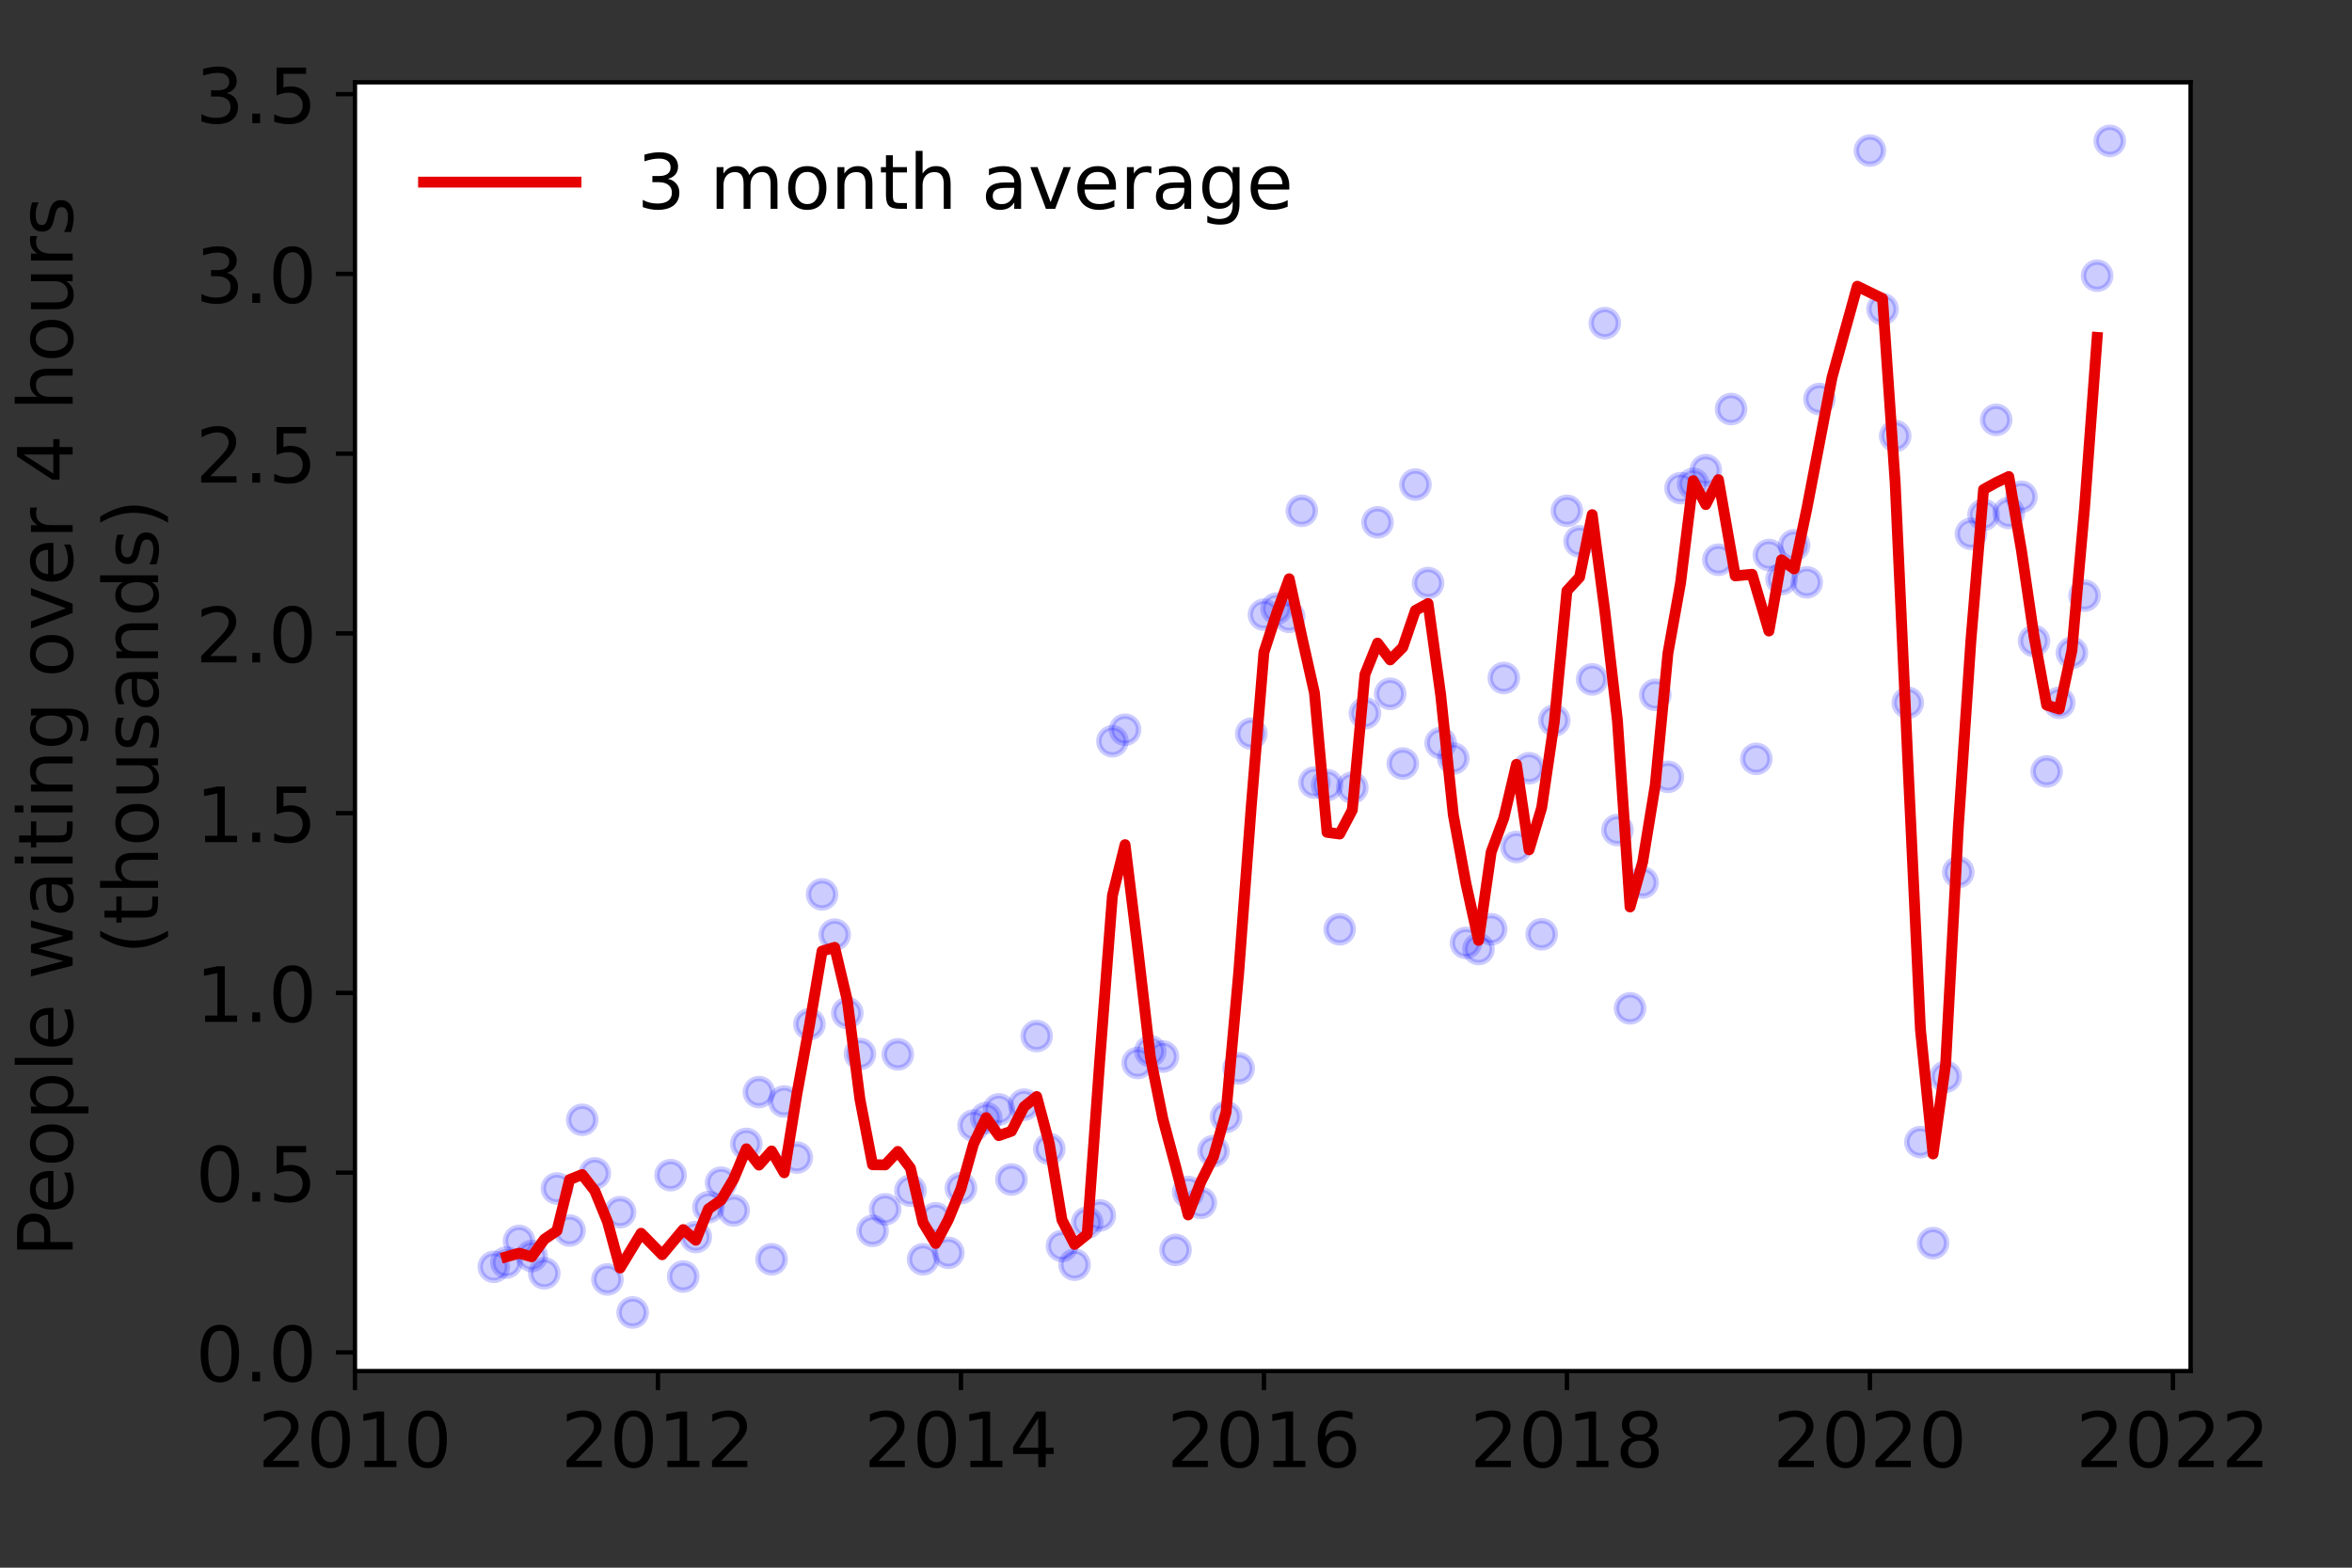<?xml version="1.0" encoding="utf-8" standalone="no"?>
<!DOCTYPE svg PUBLIC "-//W3C//DTD SVG 1.1//EN"
  "http://www.w3.org/Graphics/SVG/1.1/DTD/svg11.dtd">
<!-- Created with matplotlib (https://matplotlib.org/) -->
<svg height="288pt" version="1.1" viewBox="0 0 432 288" width="432pt" xmlns="http://www.w3.org/2000/svg" xmlns:xlink="http://www.w3.org/1999/xlink">
 <rect x="0" y="0" width="432" height="288" fill="#333333" stroke="none"/>
 <defs>
  <style type="text/css">*{stroke-linecap:butt;stroke-linejoin:round;}</style>
 </defs>
 <g id="figure_1">
  <g id="patch_1">
   <path d="M 0 288 
L 432 288 
L 432 0 
L 0 0 
z
" style="fill:none;"/>
  </g>
  <g id="axes_1">
   <g id="patch_2">
    <path d="M 65.195 251.88 
L 402.354 251.88 
L 402.354 15.12 
L 65.195 15.12 
z
" style="fill:#ffffff;"/>
   </g>
   <g id="matplotlib.axis_1">
    <g id="xtick_1">
     <g id="line2d_1">
      <defs>
       <path d="M 0 0 
L 0 3.5 
" id="mae13559c95" style="stroke:#000000;stroke-width:0.8;"/>
      </defs>
      <g>
       <use style="stroke:#000000;stroke-width:0.8;" x="65.195" xlink:href="#mae13559c95" y="251.88"/>
      </g>
     </g>
     <g id="text_1">
      <!-- 2010 -->
      <g transform="translate(47.38 269.518)scale(0.14 -0.14)">
       <defs>
        <path d="M 19.188 8.297 
L 53.609 8.297 
L 53.609 0 
L 7.328 0 
L 7.328 8.297 
Q 12.938 14.109 22.625 23.891 
Q 32.328 33.688 34.812 36.531 
Q 39.547 41.844 41.422 45.531 
Q 43.312 49.219 43.312 52.781 
Q 43.312 58.594 39.234 62.25 
Q 35.156 65.922 28.609 65.922 
Q 23.969 65.922 18.812 64.312 
Q 13.672 62.703 7.812 59.422 
L 7.812 69.391 
Q 13.766 71.781 18.938 73 
Q 24.125 74.219 28.422 74.219 
Q 39.75 74.219 46.484 68.547 
Q 53.219 62.891 53.219 53.422 
Q 53.219 48.922 51.531 44.891 
Q 49.859 40.875 45.406 35.406 
Q 44.188 33.984 37.641 27.219 
Q 31.109 20.453 19.188 8.297 
z
" id="DejaVuSans-50"/>
        <path d="M 31.781 66.406 
Q 24.172 66.406 20.328 58.906 
Q 16.5 51.422 16.5 36.375 
Q 16.5 21.391 20.328 13.891 
Q 24.172 6.391 31.781 6.391 
Q 39.453 6.391 43.281 13.891 
Q 47.125 21.391 47.125 36.375 
Q 47.125 51.422 43.281 58.906 
Q 39.453 66.406 31.781 66.406 
z
M 31.781 74.219 
Q 44.047 74.219 50.516 64.516 
Q 56.984 54.828 56.984 36.375 
Q 56.984 17.969 50.516 8.266 
Q 44.047 -1.422 31.781 -1.422 
Q 19.531 -1.422 13.062 8.266 
Q 6.594 17.969 6.594 36.375 
Q 6.594 54.828 13.062 64.516 
Q 19.531 74.219 31.781 74.219 
z
" id="DejaVuSans-48"/>
        <path d="M 12.406 8.297 
L 28.516 8.297 
L 28.516 63.922 
L 10.984 60.406 
L 10.984 69.391 
L 28.422 72.906 
L 38.281 72.906 
L 38.281 8.297 
L 54.391 8.297 
L 54.391 0 
L 12.406 0 
z
" id="DejaVuSans-49"/>
       </defs>
       <use xlink:href="#DejaVuSans-50"/>
       <use x="63.623" xlink:href="#DejaVuSans-48"/>
       <use x="127.246" xlink:href="#DejaVuSans-49"/>
       <use x="190.869" xlink:href="#DejaVuSans-48"/>
      </g>
     </g>
    </g>
    <g id="xtick_2">
     <g id="line2d_2">
      <g>
       <use style="stroke:#000000;stroke-width:0.8;" x="120.847" xlink:href="#mae13559c95" y="251.88"/>
      </g>
     </g>
     <g id="text_2">
      <!-- 2012 -->
      <g transform="translate(103.032 269.518)scale(0.14 -0.14)">
       <use xlink:href="#DejaVuSans-50"/>
       <use x="63.623" xlink:href="#DejaVuSans-48"/>
       <use x="127.246" xlink:href="#DejaVuSans-49"/>
       <use x="190.869" xlink:href="#DejaVuSans-50"/>
      </g>
     </g>
    </g>
    <g id="xtick_3">
     <g id="line2d_3">
      <g>
       <use style="stroke:#000000;stroke-width:0.8;" x="176.499" xlink:href="#mae13559c95" y="251.88"/>
      </g>
     </g>
     <g id="text_3">
      <!-- 2014 -->
      <g transform="translate(158.684 269.518)scale(0.14 -0.14)">
       <defs>
        <path d="M 37.797 64.312 
L 12.891 25.391 
L 37.797 25.391 
z
M 35.203 72.906 
L 47.609 72.906 
L 47.609 25.391 
L 58.016 25.391 
L 58.016 17.188 
L 47.609 17.188 
L 47.609 0 
L 37.797 0 
L 37.797 17.188 
L 4.891 17.188 
L 4.891 26.703 
z
" id="DejaVuSans-52"/>
       </defs>
       <use xlink:href="#DejaVuSans-50"/>
       <use x="63.623" xlink:href="#DejaVuSans-48"/>
       <use x="127.246" xlink:href="#DejaVuSans-49"/>
       <use x="190.869" xlink:href="#DejaVuSans-52"/>
      </g>
     </g>
    </g>
    <g id="xtick_4">
     <g id="line2d_4">
      <g>
       <use style="stroke:#000000;stroke-width:0.8;" x="232.151" xlink:href="#mae13559c95" y="251.88"/>
      </g>
     </g>
     <g id="text_4">
      <!-- 2016 -->
      <g transform="translate(214.336 269.518)scale(0.14 -0.14)">
       <defs>
        <path d="M 33.016 40.375 
Q 26.375 40.375 22.484 35.828 
Q 18.609 31.297 18.609 23.391 
Q 18.609 15.531 22.484 10.953 
Q 26.375 6.391 33.016 6.391 
Q 39.656 6.391 43.531 10.953 
Q 47.406 15.531 47.406 23.391 
Q 47.406 31.297 43.531 35.828 
Q 39.656 40.375 33.016 40.375 
z
M 52.594 71.297 
L 52.594 62.312 
Q 48.875 64.062 45.094 64.984 
Q 41.312 65.922 37.594 65.922 
Q 27.828 65.922 22.672 59.328 
Q 17.531 52.734 16.797 39.406 
Q 19.672 43.656 24.016 45.922 
Q 28.375 48.188 33.594 48.188 
Q 44.578 48.188 50.953 41.516 
Q 57.328 34.859 57.328 23.391 
Q 57.328 12.156 50.688 5.359 
Q 44.047 -1.422 33.016 -1.422 
Q 20.359 -1.422 13.672 8.266 
Q 6.984 17.969 6.984 36.375 
Q 6.984 53.656 15.188 63.938 
Q 23.391 74.219 37.203 74.219 
Q 40.922 74.219 44.703 73.484 
Q 48.484 72.75 52.594 71.297 
z
" id="DejaVuSans-54"/>
       </defs>
       <use xlink:href="#DejaVuSans-50"/>
       <use x="63.623" xlink:href="#DejaVuSans-48"/>
       <use x="127.246" xlink:href="#DejaVuSans-49"/>
       <use x="190.869" xlink:href="#DejaVuSans-54"/>
      </g>
     </g>
    </g>
    <g id="xtick_5">
     <g id="line2d_5">
      <g>
       <use style="stroke:#000000;stroke-width:0.8;" x="287.803" xlink:href="#mae13559c95" y="251.88"/>
      </g>
     </g>
     <g id="text_5">
      <!-- 2018 -->
      <g transform="translate(269.988 269.518)scale(0.14 -0.14)">
       <defs>
        <path d="M 31.781 34.625 
Q 24.75 34.625 20.719 30.859 
Q 16.703 27.094 16.703 20.516 
Q 16.703 13.922 20.719 10.156 
Q 24.75 6.391 31.781 6.391 
Q 38.812 6.391 42.859 10.172 
Q 46.922 13.969 46.922 20.516 
Q 46.922 27.094 42.891 30.859 
Q 38.875 34.625 31.781 34.625 
z
M 21.922 38.812 
Q 15.578 40.375 12.031 44.719 
Q 8.5 49.078 8.5 55.328 
Q 8.5 64.062 14.719 69.141 
Q 20.953 74.219 31.781 74.219 
Q 42.672 74.219 48.875 69.141 
Q 55.078 64.062 55.078 55.328 
Q 55.078 49.078 51.531 44.719 
Q 48 40.375 41.703 38.812 
Q 48.828 37.156 52.797 32.312 
Q 56.781 27.484 56.781 20.516 
Q 56.781 9.906 50.312 4.234 
Q 43.844 -1.422 31.781 -1.422 
Q 19.734 -1.422 13.25 4.234 
Q 6.781 9.906 6.781 20.516 
Q 6.781 27.484 10.781 32.312 
Q 14.797 37.156 21.922 38.812 
z
M 18.312 54.391 
Q 18.312 48.734 21.844 45.562 
Q 25.391 42.391 31.781 42.391 
Q 38.141 42.391 41.719 45.562 
Q 45.312 48.734 45.312 54.391 
Q 45.312 60.062 41.719 63.234 
Q 38.141 66.406 31.781 66.406 
Q 25.391 66.406 21.844 63.234 
Q 18.312 60.062 18.312 54.391 
z
" id="DejaVuSans-56"/>
       </defs>
       <use xlink:href="#DejaVuSans-50"/>
       <use x="63.623" xlink:href="#DejaVuSans-48"/>
       <use x="127.246" xlink:href="#DejaVuSans-49"/>
       <use x="190.869" xlink:href="#DejaVuSans-56"/>
      </g>
     </g>
    </g>
    <g id="xtick_6">
     <g id="line2d_6">
      <g>
       <use style="stroke:#000000;stroke-width:0.8;" x="343.455" xlink:href="#mae13559c95" y="251.88"/>
      </g>
     </g>
     <g id="text_6">
      <!-- 2020 -->
      <g transform="translate(325.64 269.518)scale(0.14 -0.14)">
       <use xlink:href="#DejaVuSans-50"/>
       <use x="63.623" xlink:href="#DejaVuSans-48"/>
       <use x="127.246" xlink:href="#DejaVuSans-50"/>
       <use x="190.869" xlink:href="#DejaVuSans-48"/>
      </g>
     </g>
    </g>
    <g id="xtick_7">
     <g id="line2d_7">
      <g>
       <use style="stroke:#000000;stroke-width:0.8;" x="399.107" xlink:href="#mae13559c95" y="251.88"/>
      </g>
     </g>
     <g id="text_7">
      <!-- 2022 -->
      <g transform="translate(381.292 269.518)scale(0.14 -0.14)">
       <use xlink:href="#DejaVuSans-50"/>
       <use x="63.623" xlink:href="#DejaVuSans-48"/>
       <use x="127.246" xlink:href="#DejaVuSans-50"/>
       <use x="190.869" xlink:href="#DejaVuSans-50"/>
      </g>
     </g>
    </g>
   </g>
   <g id="matplotlib.axis_2">
    <g id="ytick_1">
     <g id="line2d_8">
      <defs>
       <path d="M 0 0 
L -3.5 0 
" id="ma105329b64" style="stroke:#000000;stroke-width:0.8;"/>
      </defs>
      <g>
       <use style="stroke:#000000;stroke-width:0.8;" x="65.195" xlink:href="#ma105329b64" y="248.449"/>
      </g>
     </g>
     <g id="text_8">
      <!-- 0.0 -->
      <g transform="translate(35.931 253.768)scale(0.14 -0.14)">
       <defs>
        <path d="M 10.688 12.406 
L 21 12.406 
L 21 0 
L 10.688 0 
z
" id="DejaVuSans-46"/>
       </defs>
       <use xlink:href="#DejaVuSans-48"/>
       <use x="63.623" xlink:href="#DejaVuSans-46"/>
       <use x="95.41" xlink:href="#DejaVuSans-48"/>
      </g>
     </g>
    </g>
    <g id="ytick_2">
     <g id="line2d_9">
      <g>
       <use style="stroke:#000000;stroke-width:0.8;" x="65.195" xlink:href="#ma105329b64" y="215.427"/>
      </g>
     </g>
     <g id="text_9">
      <!-- 0.5 -->
      <g transform="translate(35.931 220.746)scale(0.14 -0.14)">
       <defs>
        <path d="M 10.797 72.906 
L 49.516 72.906 
L 49.516 64.594 
L 19.828 64.594 
L 19.828 46.734 
Q 21.969 47.469 24.109 47.828 
Q 26.266 48.188 28.422 48.188 
Q 40.625 48.188 47.75 41.5 
Q 54.891 34.812 54.891 23.391 
Q 54.891 11.625 47.562 5.094 
Q 40.234 -1.422 26.906 -1.422 
Q 22.312 -1.422 17.547 -0.641 
Q 12.797 0.141 7.719 1.703 
L 7.719 11.625 
Q 12.109 9.234 16.797 8.062 
Q 21.484 6.891 26.703 6.891 
Q 35.156 6.891 40.078 11.328 
Q 45.016 15.766 45.016 23.391 
Q 45.016 31 40.078 35.438 
Q 35.156 39.891 26.703 39.891 
Q 22.75 39.891 18.812 39.016 
Q 14.891 38.141 10.797 36.281 
z
" id="DejaVuSans-53"/>
       </defs>
       <use xlink:href="#DejaVuSans-48"/>
       <use x="63.623" xlink:href="#DejaVuSans-46"/>
       <use x="95.41" xlink:href="#DejaVuSans-53"/>
      </g>
     </g>
    </g>
    <g id="ytick_3">
     <g id="line2d_10">
      <g>
       <use style="stroke:#000000;stroke-width:0.8;" x="65.195" xlink:href="#ma105329b64" y="182.405"/>
      </g>
     </g>
     <g id="text_10">
      <!-- 1.0 -->
      <g transform="translate(35.931 187.724)scale(0.14 -0.14)">
       <use xlink:href="#DejaVuSans-49"/>
       <use x="63.623" xlink:href="#DejaVuSans-46"/>
       <use x="95.41" xlink:href="#DejaVuSans-48"/>
      </g>
     </g>
    </g>
    <g id="ytick_4">
     <g id="line2d_11">
      <g>
       <use style="stroke:#000000;stroke-width:0.8;" x="65.195" xlink:href="#ma105329b64" y="149.384"/>
      </g>
     </g>
     <g id="text_11">
      <!-- 1.5 -->
      <g transform="translate(35.931 154.702)scale(0.14 -0.14)">
       <use xlink:href="#DejaVuSans-49"/>
       <use x="63.623" xlink:href="#DejaVuSans-46"/>
       <use x="95.41" xlink:href="#DejaVuSans-53"/>
      </g>
     </g>
    </g>
    <g id="ytick_5">
     <g id="line2d_12">
      <g>
       <use style="stroke:#000000;stroke-width:0.8;" x="65.195" xlink:href="#ma105329b64" y="116.362"/>
      </g>
     </g>
     <g id="text_12">
      <!-- 2.0 -->
      <g transform="translate(35.931 121.681)scale(0.14 -0.14)">
       <use xlink:href="#DejaVuSans-50"/>
       <use x="63.623" xlink:href="#DejaVuSans-46"/>
       <use x="95.41" xlink:href="#DejaVuSans-48"/>
      </g>
     </g>
    </g>
    <g id="ytick_6">
     <g id="line2d_13">
      <g>
       <use style="stroke:#000000;stroke-width:0.8;" x="65.195" xlink:href="#ma105329b64" y="83.34"/>
      </g>
     </g>
     <g id="text_13">
      <!-- 2.5 -->
      <g transform="translate(35.931 88.659)scale(0.14 -0.14)">
       <use xlink:href="#DejaVuSans-50"/>
       <use x="63.623" xlink:href="#DejaVuSans-46"/>
       <use x="95.41" xlink:href="#DejaVuSans-53"/>
      </g>
     </g>
    </g>
    <g id="ytick_7">
     <g id="line2d_14">
      <g>
       <use style="stroke:#000000;stroke-width:0.8;" x="65.195" xlink:href="#ma105329b64" y="50.318"/>
      </g>
     </g>
     <g id="text_14">
      <!-- 3.0 -->
      <g transform="translate(35.931 55.637)scale(0.14 -0.14)">
       <defs>
        <path d="M 40.578 39.312 
Q 47.656 37.797 51.625 33 
Q 55.609 28.219 55.609 21.188 
Q 55.609 10.406 48.188 4.484 
Q 40.766 -1.422 27.094 -1.422 
Q 22.516 -1.422 17.656 -0.516 
Q 12.797 0.391 7.625 2.203 
L 7.625 11.719 
Q 11.719 9.328 16.594 8.109 
Q 21.484 6.891 26.812 6.891 
Q 36.078 6.891 40.938 10.547 
Q 45.797 14.203 45.797 21.188 
Q 45.797 27.641 41.281 31.266 
Q 36.766 34.906 28.719 34.906 
L 20.219 34.906 
L 20.219 43.016 
L 29.109 43.016 
Q 36.375 43.016 40.234 45.922 
Q 44.094 48.828 44.094 54.297 
Q 44.094 59.906 40.109 62.906 
Q 36.141 65.922 28.719 65.922 
Q 24.656 65.922 20.016 65.031 
Q 15.375 64.156 9.812 62.312 
L 9.812 71.094 
Q 15.438 72.656 20.344 73.438 
Q 25.25 74.219 29.594 74.219 
Q 40.828 74.219 47.359 69.109 
Q 53.906 64.016 53.906 55.328 
Q 53.906 49.266 50.438 45.094 
Q 46.969 40.922 40.578 39.312 
z
" id="DejaVuSans-51"/>
       </defs>
       <use xlink:href="#DejaVuSans-51"/>
       <use x="63.623" xlink:href="#DejaVuSans-46"/>
       <use x="95.41" xlink:href="#DejaVuSans-48"/>
      </g>
     </g>
    </g>
    <g id="ytick_8">
     <g id="line2d_15">
      <g>
       <use style="stroke:#000000;stroke-width:0.8;" x="65.195" xlink:href="#ma105329b64" y="17.296"/>
      </g>
     </g>
     <g id="text_15">
      <!-- 3.5 -->
      <g transform="translate(35.931 22.615)scale(0.14 -0.14)">
       <use xlink:href="#DejaVuSans-51"/>
       <use x="63.623" xlink:href="#DejaVuSans-46"/>
       <use x="95.41" xlink:href="#DejaVuSans-53"/>
      </g>
     </g>
    </g>
    <g id="text_16">
     <!-- People waiting over 4 hours -->
     <g transform="translate(13.342 230.925)rotate(-90)scale(0.14 -0.14)">
      <defs>
       <path d="M 19.672 64.797 
L 19.672 37.406 
L 32.078 37.406 
Q 38.969 37.406 42.719 40.969 
Q 46.484 44.531 46.484 51.125 
Q 46.484 57.672 42.719 61.234 
Q 38.969 64.797 32.078 64.797 
z
M 9.812 72.906 
L 32.078 72.906 
Q 44.344 72.906 50.609 67.359 
Q 56.891 61.812 56.891 51.125 
Q 56.891 40.328 50.609 34.812 
Q 44.344 29.297 32.078 29.297 
L 19.672 29.297 
L 19.672 0 
L 9.812 0 
z
" id="DejaVuSans-80"/>
       <path d="M 56.203 29.594 
L 56.203 25.203 
L 14.891 25.203 
Q 15.484 15.922 20.484 11.062 
Q 25.484 6.203 34.422 6.203 
Q 39.594 6.203 44.453 7.469 
Q 49.312 8.734 54.109 11.281 
L 54.109 2.781 
Q 49.266 0.734 44.188 -0.344 
Q 39.109 -1.422 33.891 -1.422 
Q 20.797 -1.422 13.156 6.188 
Q 5.516 13.812 5.516 26.812 
Q 5.516 40.234 12.766 48.109 
Q 20.016 56 32.328 56 
Q 43.359 56 49.781 48.891 
Q 56.203 41.797 56.203 29.594 
z
M 47.219 32.234 
Q 47.125 39.594 43.094 43.984 
Q 39.062 48.391 32.422 48.391 
Q 24.906 48.391 20.391 44.141 
Q 15.875 39.891 15.188 32.172 
z
" id="DejaVuSans-101"/>
       <path d="M 30.609 48.391 
Q 23.391 48.391 19.188 42.75 
Q 14.984 37.109 14.984 27.297 
Q 14.984 17.484 19.156 11.844 
Q 23.344 6.203 30.609 6.203 
Q 37.797 6.203 41.984 11.859 
Q 46.188 17.531 46.188 27.297 
Q 46.188 37.016 41.984 42.703 
Q 37.797 48.391 30.609 48.391 
z
M 30.609 56 
Q 42.328 56 49.016 48.375 
Q 55.719 40.766 55.719 27.297 
Q 55.719 13.875 49.016 6.219 
Q 42.328 -1.422 30.609 -1.422 
Q 18.844 -1.422 12.172 6.219 
Q 5.516 13.875 5.516 27.297 
Q 5.516 40.766 12.172 48.375 
Q 18.844 56 30.609 56 
z
" id="DejaVuSans-111"/>
       <path d="M 18.109 8.203 
L 18.109 -20.797 
L 9.078 -20.797 
L 9.078 54.688 
L 18.109 54.688 
L 18.109 46.391 
Q 20.953 51.266 25.266 53.625 
Q 29.594 56 35.594 56 
Q 45.562 56 51.781 48.094 
Q 58.016 40.188 58.016 27.297 
Q 58.016 14.406 51.781 6.484 
Q 45.562 -1.422 35.594 -1.422 
Q 29.594 -1.422 25.266 0.953 
Q 20.953 3.328 18.109 8.203 
z
M 48.688 27.297 
Q 48.688 37.203 44.609 42.844 
Q 40.531 48.484 33.406 48.484 
Q 26.266 48.484 22.188 42.844 
Q 18.109 37.203 18.109 27.297 
Q 18.109 17.391 22.188 11.75 
Q 26.266 6.109 33.406 6.109 
Q 40.531 6.109 44.609 11.75 
Q 48.688 17.391 48.688 27.297 
z
" id="DejaVuSans-112"/>
       <path d="M 9.422 75.984 
L 18.406 75.984 
L 18.406 0 
L 9.422 0 
z
" id="DejaVuSans-108"/>
       <path id="DejaVuSans-32"/>
       <path d="M 4.203 54.688 
L 13.188 54.688 
L 24.422 12.016 
L 35.594 54.688 
L 46.188 54.688 
L 57.422 12.016 
L 68.609 54.688 
L 77.594 54.688 
L 63.281 0 
L 52.688 0 
L 40.922 44.828 
L 29.109 0 
L 18.5 0 
z
" id="DejaVuSans-119"/>
       <path d="M 34.281 27.484 
Q 23.391 27.484 19.188 25 
Q 14.984 22.516 14.984 16.5 
Q 14.984 11.719 18.141 8.906 
Q 21.297 6.109 26.703 6.109 
Q 34.188 6.109 38.703 11.406 
Q 43.219 16.703 43.219 25.484 
L 43.219 27.484 
z
M 52.203 31.203 
L 52.203 0 
L 43.219 0 
L 43.219 8.297 
Q 40.141 3.328 35.547 0.953 
Q 30.953 -1.422 24.312 -1.422 
Q 15.922 -1.422 10.953 3.297 
Q 6 8.016 6 15.922 
Q 6 25.141 12.172 29.828 
Q 18.359 34.516 30.609 34.516 
L 43.219 34.516 
L 43.219 35.406 
Q 43.219 41.609 39.141 45 
Q 35.062 48.391 27.688 48.391 
Q 23 48.391 18.547 47.266 
Q 14.109 46.141 10.016 43.891 
L 10.016 52.203 
Q 14.938 54.109 19.578 55.047 
Q 24.219 56 28.609 56 
Q 40.484 56 46.344 49.844 
Q 52.203 43.703 52.203 31.203 
z
" id="DejaVuSans-97"/>
       <path d="M 9.422 54.688 
L 18.406 54.688 
L 18.406 0 
L 9.422 0 
z
M 9.422 75.984 
L 18.406 75.984 
L 18.406 64.594 
L 9.422 64.594 
z
" id="DejaVuSans-105"/>
       <path d="M 18.312 70.219 
L 18.312 54.688 
L 36.812 54.688 
L 36.812 47.703 
L 18.312 47.703 
L 18.312 18.016 
Q 18.312 11.328 20.141 9.422 
Q 21.969 7.516 27.594 7.516 
L 36.812 7.516 
L 36.812 0 
L 27.594 0 
Q 17.188 0 13.234 3.875 
Q 9.281 7.766 9.281 18.016 
L 9.281 47.703 
L 2.688 47.703 
L 2.688 54.688 
L 9.281 54.688 
L 9.281 70.219 
z
" id="DejaVuSans-116"/>
       <path d="M 54.891 33.016 
L 54.891 0 
L 45.906 0 
L 45.906 32.719 
Q 45.906 40.484 42.875 44.328 
Q 39.844 48.188 33.797 48.188 
Q 26.516 48.188 22.312 43.547 
Q 18.109 38.922 18.109 30.906 
L 18.109 0 
L 9.078 0 
L 9.078 54.688 
L 18.109 54.688 
L 18.109 46.188 
Q 21.344 51.125 25.703 53.562 
Q 30.078 56 35.797 56 
Q 45.219 56 50.047 50.172 
Q 54.891 44.344 54.891 33.016 
z
" id="DejaVuSans-110"/>
       <path d="M 45.406 27.984 
Q 45.406 37.75 41.375 43.109 
Q 37.359 48.484 30.078 48.484 
Q 22.859 48.484 18.828 43.109 
Q 14.797 37.75 14.797 27.984 
Q 14.797 18.266 18.828 12.891 
Q 22.859 7.516 30.078 7.516 
Q 37.359 7.516 41.375 12.891 
Q 45.406 18.266 45.406 27.984 
z
M 54.391 6.781 
Q 54.391 -7.172 48.188 -13.984 
Q 42 -20.797 29.203 -20.797 
Q 24.469 -20.797 20.266 -20.094 
Q 16.062 -19.391 12.109 -17.922 
L 12.109 -9.188 
Q 16.062 -11.328 19.922 -12.344 
Q 23.781 -13.375 27.781 -13.375 
Q 36.625 -13.375 41.016 -8.766 
Q 45.406 -4.156 45.406 5.172 
L 45.406 9.625 
Q 42.625 4.781 38.281 2.391 
Q 33.938 0 27.875 0 
Q 17.828 0 11.672 7.656 
Q 5.516 15.328 5.516 27.984 
Q 5.516 40.672 11.672 48.328 
Q 17.828 56 27.875 56 
Q 33.938 56 38.281 53.609 
Q 42.625 51.219 45.406 46.391 
L 45.406 54.688 
L 54.391 54.688 
z
" id="DejaVuSans-103"/>
       <path d="M 2.984 54.688 
L 12.5 54.688 
L 29.594 8.797 
L 46.688 54.688 
L 56.203 54.688 
L 35.688 0 
L 23.484 0 
z
" id="DejaVuSans-118"/>
       <path d="M 41.109 46.297 
Q 39.594 47.172 37.812 47.578 
Q 36.031 48 33.891 48 
Q 26.266 48 22.188 43.047 
Q 18.109 38.094 18.109 28.812 
L 18.109 0 
L 9.078 0 
L 9.078 54.688 
L 18.109 54.688 
L 18.109 46.188 
Q 20.953 51.172 25.484 53.578 
Q 30.031 56 36.531 56 
Q 37.453 56 38.578 55.875 
Q 39.703 55.766 41.062 55.516 
z
" id="DejaVuSans-114"/>
       <path d="M 54.891 33.016 
L 54.891 0 
L 45.906 0 
L 45.906 32.719 
Q 45.906 40.484 42.875 44.328 
Q 39.844 48.188 33.797 48.188 
Q 26.516 48.188 22.312 43.547 
Q 18.109 38.922 18.109 30.906 
L 18.109 0 
L 9.078 0 
L 9.078 75.984 
L 18.109 75.984 
L 18.109 46.188 
Q 21.344 51.125 25.703 53.562 
Q 30.078 56 35.797 56 
Q 45.219 56 50.047 50.172 
Q 54.891 44.344 54.891 33.016 
z
" id="DejaVuSans-104"/>
       <path d="M 8.5 21.578 
L 8.5 54.688 
L 17.484 54.688 
L 17.484 21.922 
Q 17.484 14.156 20.5 10.266 
Q 23.531 6.391 29.594 6.391 
Q 36.859 6.391 41.078 11.031 
Q 45.312 15.672 45.312 23.688 
L 45.312 54.688 
L 54.297 54.688 
L 54.297 0 
L 45.312 0 
L 45.312 8.406 
Q 42.047 3.422 37.719 1 
Q 33.406 -1.422 27.688 -1.422 
Q 18.266 -1.422 13.375 4.438 
Q 8.5 10.297 8.5 21.578 
z
M 31.109 56 
z
" id="DejaVuSans-117"/>
       <path d="M 44.281 53.078 
L 44.281 44.578 
Q 40.484 46.531 36.375 47.5 
Q 32.281 48.484 27.875 48.484 
Q 21.188 48.484 17.844 46.438 
Q 14.5 44.391 14.5 40.281 
Q 14.5 37.156 16.891 35.375 
Q 19.281 33.594 26.516 31.984 
L 29.594 31.297 
Q 39.156 29.25 43.188 25.516 
Q 47.219 21.781 47.219 15.094 
Q 47.219 7.469 41.188 3.016 
Q 35.156 -1.422 24.609 -1.422 
Q 20.219 -1.422 15.453 -0.562 
Q 10.688 0.297 5.422 2 
L 5.422 11.281 
Q 10.406 8.688 15.234 7.391 
Q 20.062 6.109 24.812 6.109 
Q 31.156 6.109 34.562 8.281 
Q 37.984 10.453 37.984 14.406 
Q 37.984 18.062 35.516 20.016 
Q 33.062 21.969 24.703 23.781 
L 21.578 24.516 
Q 13.234 26.266 9.516 29.906 
Q 5.812 33.547 5.812 39.891 
Q 5.812 47.609 11.281 51.797 
Q 16.75 56 26.812 56 
Q 31.781 56 36.172 55.266 
Q 40.578 54.547 44.281 53.078 
z
" id="DejaVuSans-115"/>
      </defs>
      <use xlink:href="#DejaVuSans-80"/>
      <use x="56.678" xlink:href="#DejaVuSans-101"/>
      <use x="118.201" xlink:href="#DejaVuSans-111"/>
      <use x="179.383" xlink:href="#DejaVuSans-112"/>
      <use x="242.859" xlink:href="#DejaVuSans-108"/>
      <use x="270.643" xlink:href="#DejaVuSans-101"/>
      <use x="332.166" xlink:href="#DejaVuSans-32"/>
      <use x="363.953" xlink:href="#DejaVuSans-119"/>
      <use x="445.74" xlink:href="#DejaVuSans-97"/>
      <use x="507.02" xlink:href="#DejaVuSans-105"/>
      <use x="534.803" xlink:href="#DejaVuSans-116"/>
      <use x="574.012" xlink:href="#DejaVuSans-105"/>
      <use x="601.795" xlink:href="#DejaVuSans-110"/>
      <use x="665.174" xlink:href="#DejaVuSans-103"/>
      <use x="728.65" xlink:href="#DejaVuSans-32"/>
      <use x="760.438" xlink:href="#DejaVuSans-111"/>
      <use x="821.619" xlink:href="#DejaVuSans-118"/>
      <use x="880.799" xlink:href="#DejaVuSans-101"/>
      <use x="942.322" xlink:href="#DejaVuSans-114"/>
      <use x="983.436" xlink:href="#DejaVuSans-32"/>
      <use x="1015.223" xlink:href="#DejaVuSans-52"/>
      <use x="1078.846" xlink:href="#DejaVuSans-32"/>
      <use x="1110.633" xlink:href="#DejaVuSans-104"/>
      <use x="1174.012" xlink:href="#DejaVuSans-111"/>
      <use x="1235.193" xlink:href="#DejaVuSans-117"/>
      <use x="1298.572" xlink:href="#DejaVuSans-114"/>
      <use x="1339.686" xlink:href="#DejaVuSans-115"/>
     </g>
     <!-- (thousands) -->
     <g transform="translate(29.019 175.325)rotate(-90)scale(0.14 -0.14)">
      <defs>
       <path d="M 31 75.875 
Q 24.469 64.656 21.281 53.656 
Q 18.109 42.672 18.109 31.391 
Q 18.109 20.125 21.312 9.062 
Q 24.516 -2 31 -13.188 
L 23.188 -13.188 
Q 15.875 -1.703 12.234 9.375 
Q 8.594 20.453 8.594 31.391 
Q 8.594 42.281 12.203 53.312 
Q 15.828 64.359 23.188 75.875 
z
" id="DejaVuSans-40"/>
       <path d="M 45.406 46.391 
L 45.406 75.984 
L 54.391 75.984 
L 54.391 0 
L 45.406 0 
L 45.406 8.203 
Q 42.578 3.328 38.25 0.953 
Q 33.938 -1.422 27.875 -1.422 
Q 17.969 -1.422 11.734 6.484 
Q 5.516 14.406 5.516 27.297 
Q 5.516 40.188 11.734 48.094 
Q 17.969 56 27.875 56 
Q 33.938 56 38.25 53.625 
Q 42.578 51.266 45.406 46.391 
z
M 14.797 27.297 
Q 14.797 17.391 18.875 11.75 
Q 22.953 6.109 30.078 6.109 
Q 37.203 6.109 41.297 11.75 
Q 45.406 17.391 45.406 27.297 
Q 45.406 37.203 41.297 42.844 
Q 37.203 48.484 30.078 48.484 
Q 22.953 48.484 18.875 42.844 
Q 14.797 37.203 14.797 27.297 
z
" id="DejaVuSans-100"/>
       <path d="M 8.016 75.875 
L 15.828 75.875 
Q 23.141 64.359 26.781 53.312 
Q 30.422 42.281 30.422 31.391 
Q 30.422 20.453 26.781 9.375 
Q 23.141 -1.703 15.828 -13.188 
L 8.016 -13.188 
Q 14.5 -2 17.703 9.062 
Q 20.906 20.125 20.906 31.391 
Q 20.906 42.672 17.703 53.656 
Q 14.5 64.656 8.016 75.875 
z
" id="DejaVuSans-41"/>
      </defs>
      <use xlink:href="#DejaVuSans-40"/>
      <use x="39.014" xlink:href="#DejaVuSans-116"/>
      <use x="78.223" xlink:href="#DejaVuSans-104"/>
      <use x="141.602" xlink:href="#DejaVuSans-111"/>
      <use x="202.783" xlink:href="#DejaVuSans-117"/>
      <use x="266.162" xlink:href="#DejaVuSans-115"/>
      <use x="318.262" xlink:href="#DejaVuSans-97"/>
      <use x="379.541" xlink:href="#DejaVuSans-110"/>
      <use x="442.92" xlink:href="#DejaVuSans-100"/>
      <use x="506.396" xlink:href="#DejaVuSans-115"/>
      <use x="558.496" xlink:href="#DejaVuSans-41"/>
     </g>
    </g>
   </g>
   <g id="line2d_16">
    <defs>
     <path d="M 0 2.5 
C 0.663 2.5 1.299 2.237 1.768 1.768 
C 2.237 1.299 2.5 0.663 2.5 0 
C 2.5 -0.663 2.237 -1.299 1.768 -1.768 
C 1.299 -2.237 0.663 -2.5 0 -2.5 
C -0.663 -2.5 -1.299 -2.237 -1.768 -1.768 
C -2.237 -1.299 -2.5 -0.663 -2.5 0 
C -2.5 0.663 -2.237 1.299 -1.768 1.768 
C -1.299 2.237 -0.663 2.5 0 2.5 
z
" id="ma5a659b95d" style="stroke:#0000ff;stroke-opacity:0.2;"/>
    </defs>
    <g clip-path="url(#pb92cd6568a)">
     <use style="fill:#0000ff;fill-opacity:0.2;stroke:#0000ff;stroke-opacity:0.2;" x="387.513" xlink:href="#ma5a659b95d" y="25.882"/>
     <use style="fill:#0000ff;fill-opacity:0.2;stroke:#0000ff;stroke-opacity:0.2;" x="385.194" xlink:href="#ma5a659b95d" y="50.648"/>
     <use style="fill:#0000ff;fill-opacity:0.2;stroke:#0000ff;stroke-opacity:0.2;" x="382.875" xlink:href="#ma5a659b95d" y="109.427"/>
     <use style="fill:#0000ff;fill-opacity:0.2;stroke:#0000ff;stroke-opacity:0.2;" x="380.557" xlink:href="#ma5a659b95d" y="119.928"/>
     <use style="fill:#0000ff;fill-opacity:0.2;stroke:#0000ff;stroke-opacity:0.2;" x="378.238" xlink:href="#ma5a659b95d" y="129.108"/>
     <use style="fill:#0000ff;fill-opacity:0.2;stroke:#0000ff;stroke-opacity:0.2;" x="375.919" xlink:href="#ma5a659b95d" y="141.722"/>
     <use style="fill:#0000ff;fill-opacity:0.2;stroke:#0000ff;stroke-opacity:0.2;" x="373.6" xlink:href="#ma5a659b95d" y="117.749"/>
     <use style="fill:#0000ff;fill-opacity:0.2;stroke:#0000ff;stroke-opacity:0.2;" x="371.281" xlink:href="#ma5a659b95d" y="91.265"/>
     <use style="fill:#0000ff;fill-opacity:0.2;stroke:#0000ff;stroke-opacity:0.2;" x="368.962" xlink:href="#ma5a659b95d" y="94.237"/>
     <use style="fill:#0000ff;fill-opacity:0.2;stroke:#0000ff;stroke-opacity:0.2;" x="366.644" xlink:href="#ma5a659b95d" y="77.132"/>
     <use style="fill:#0000ff;fill-opacity:0.2;stroke:#0000ff;stroke-opacity:0.2;" x="364.325" xlink:href="#ma5a659b95d" y="94.567"/>
     <use style="fill:#0000ff;fill-opacity:0.2;stroke:#0000ff;stroke-opacity:0.2;" x="362.006" xlink:href="#ma5a659b95d" y="98.068"/>
     <use style="fill:#0000ff;fill-opacity:0.2;stroke:#0000ff;stroke-opacity:0.2;" x="359.687" xlink:href="#ma5a659b95d" y="160.215"/>
     <use style="fill:#0000ff;fill-opacity:0.2;stroke:#0000ff;stroke-opacity:0.2;" x="357.368" xlink:href="#ma5a659b95d" y="197.794"/>
     <use style="fill:#0000ff;fill-opacity:0.2;stroke:#0000ff;stroke-opacity:0.2;" x="355.049" xlink:href="#ma5a659b95d" y="228.372"/>
     <use style="fill:#0000ff;fill-opacity:0.2;stroke:#0000ff;stroke-opacity:0.2;" x="352.731" xlink:href="#ma5a659b95d" y="209.813"/>
     <use style="fill:#0000ff;fill-opacity:0.2;stroke:#0000ff;stroke-opacity:0.2;" x="350.412" xlink:href="#ma5a659b95d" y="129.108"/>
     <use style="fill:#0000ff;fill-opacity:0.2;stroke:#0000ff;stroke-opacity:0.2;" x="348.093" xlink:href="#ma5a659b95d" y="80.104"/>
     <use style="fill:#0000ff;fill-opacity:0.2;stroke:#0000ff;stroke-opacity:0.2;" x="345.774" xlink:href="#ma5a659b95d" y="56.79"/>
     <use style="fill:#0000ff;fill-opacity:0.2;stroke:#0000ff;stroke-opacity:0.2;" x="343.455" xlink:href="#ma5a659b95d" y="27.665"/>
     <use style="fill:#0000ff;fill-opacity:0.2;stroke:#0000ff;stroke-opacity:0.2;" x="334.18" xlink:href="#ma5a659b95d" y="73.301"/>
     <use style="fill:#0000ff;fill-opacity:0.2;stroke:#0000ff;stroke-opacity:0.2;" x="331.861" xlink:href="#ma5a659b95d" y="106.983"/>
     <use style="fill:#0000ff;fill-opacity:0.2;stroke:#0000ff;stroke-opacity:0.2;" x="329.542" xlink:href="#ma5a659b95d" y="100.181"/>
     <use style="fill:#0000ff;fill-opacity:0.2;stroke:#0000ff;stroke-opacity:0.2;" x="327.223" xlink:href="#ma5a659b95d" y="106.389"/>
     <use style="fill:#0000ff;fill-opacity:0.2;stroke:#0000ff;stroke-opacity:0.2;" x="324.905" xlink:href="#ma5a659b95d" y="101.964"/>
     <use style="fill:#0000ff;fill-opacity:0.2;stroke:#0000ff;stroke-opacity:0.2;" x="322.586" xlink:href="#ma5a659b95d" y="139.411"/>
     <use style="fill:#0000ff;fill-opacity:0.2;stroke:#0000ff;stroke-opacity:0.2;" x="317.948" xlink:href="#ma5a659b95d" y="75.15"/>
     <use style="fill:#0000ff;fill-opacity:0.2;stroke:#0000ff;stroke-opacity:0.2;" x="315.629" xlink:href="#ma5a659b95d" y="102.823"/>
     <use style="fill:#0000ff;fill-opacity:0.2;stroke:#0000ff;stroke-opacity:0.2;" x="313.31" xlink:href="#ma5a659b95d" y="86.378"/>
     <use style="fill:#0000ff;fill-opacity:0.2;stroke:#0000ff;stroke-opacity:0.2;" x="310.992" xlink:href="#ma5a659b95d" y="88.887"/>
     <use style="fill:#0000ff;fill-opacity:0.2;stroke:#0000ff;stroke-opacity:0.2;" x="308.673" xlink:href="#ma5a659b95d" y="89.68"/>
     <use style="fill:#0000ff;fill-opacity:0.2;stroke:#0000ff;stroke-opacity:0.2;" x="306.354" xlink:href="#ma5a659b95d" y="142.713"/>
     <use style="fill:#0000ff;fill-opacity:0.2;stroke:#0000ff;stroke-opacity:0.2;" x="304.035" xlink:href="#ma5a659b95d" y="127.655"/>
     <use style="fill:#0000ff;fill-opacity:0.2;stroke:#0000ff;stroke-opacity:0.2;" x="301.716" xlink:href="#ma5a659b95d" y="162.13"/>
     <use style="fill:#0000ff;fill-opacity:0.2;stroke:#0000ff;stroke-opacity:0.2;" x="299.397" xlink:href="#ma5a659b95d" y="185.245"/>
     <use style="fill:#0000ff;fill-opacity:0.2;stroke:#0000ff;stroke-opacity:0.2;" x="297.079" xlink:href="#ma5a659b95d" y="152.488"/>
     <use style="fill:#0000ff;fill-opacity:0.2;stroke:#0000ff;stroke-opacity:0.2;" x="294.76" xlink:href="#ma5a659b95d" y="59.366"/>
     <use style="fill:#0000ff;fill-opacity:0.2;stroke:#0000ff;stroke-opacity:0.2;" x="292.441" xlink:href="#ma5a659b95d" y="124.815"/>
     <use style="fill:#0000ff;fill-opacity:0.2;stroke:#0000ff;stroke-opacity:0.2;" x="290.122" xlink:href="#ma5a659b95d" y="99.454"/>
     <use style="fill:#0000ff;fill-opacity:0.2;stroke:#0000ff;stroke-opacity:0.2;" x="287.803" xlink:href="#ma5a659b95d" y="93.841"/>
     <use style="fill:#0000ff;fill-opacity:0.2;stroke:#0000ff;stroke-opacity:0.2;" x="285.484" xlink:href="#ma5a659b95d" y="132.344"/>
     <use style="fill:#0000ff;fill-opacity:0.2;stroke:#0000ff;stroke-opacity:0.2;" x="283.166" xlink:href="#ma5a659b95d" y="171.64"/>
     <use style="fill:#0000ff;fill-opacity:0.2;stroke:#0000ff;stroke-opacity:0.2;" x="280.847" xlink:href="#ma5a659b95d" y="141.128"/>
     <use style="fill:#0000ff;fill-opacity:0.2;stroke:#0000ff;stroke-opacity:0.2;" x="278.528" xlink:href="#ma5a659b95d" y="155.592"/>
     <use style="fill:#0000ff;fill-opacity:0.2;stroke:#0000ff;stroke-opacity:0.2;" x="276.209" xlink:href="#ma5a659b95d" y="124.551"/>
     <use style="fill:#0000ff;fill-opacity:0.2;stroke:#0000ff;stroke-opacity:0.2;" x="273.89" xlink:href="#ma5a659b95d" y="170.716"/>
     <use style="fill:#0000ff;fill-opacity:0.2;stroke:#0000ff;stroke-opacity:0.2;" x="271.571" xlink:href="#ma5a659b95d" y="174.348"/>
     <use style="fill:#0000ff;fill-opacity:0.2;stroke:#0000ff;stroke-opacity:0.2;" x="269.253" xlink:href="#ma5a659b95d" y="173.225"/>
     <use style="fill:#0000ff;fill-opacity:0.2;stroke:#0000ff;stroke-opacity:0.2;" x="266.934" xlink:href="#ma5a659b95d" y="139.345"/>
     <use style="fill:#0000ff;fill-opacity:0.2;stroke:#0000ff;stroke-opacity:0.2;" x="264.615" xlink:href="#ma5a659b95d" y="136.505"/>
     <use style="fill:#0000ff;fill-opacity:0.2;stroke:#0000ff;stroke-opacity:0.2;" x="262.296" xlink:href="#ma5a659b95d" y="107.116"/>
     <use style="fill:#0000ff;fill-opacity:0.2;stroke:#0000ff;stroke-opacity:0.2;" x="259.977" xlink:href="#ma5a659b95d" y="89.02"/>
     <use style="fill:#0000ff;fill-opacity:0.2;stroke:#0000ff;stroke-opacity:0.2;" x="257.658" xlink:href="#ma5a659b95d" y="140.269"/>
     <use style="fill:#0000ff;fill-opacity:0.2;stroke:#0000ff;stroke-opacity:0.2;" x="255.339" xlink:href="#ma5a659b95d" y="127.457"/>
     <use style="fill:#0000ff;fill-opacity:0.2;stroke:#0000ff;stroke-opacity:0.2;" x="253.021" xlink:href="#ma5a659b95d" y="95.954"/>
     <use style="fill:#0000ff;fill-opacity:0.2;stroke:#0000ff;stroke-opacity:0.2;" x="250.702" xlink:href="#ma5a659b95d" y="131.023"/>
     <use style="fill:#0000ff;fill-opacity:0.2;stroke:#0000ff;stroke-opacity:0.2;" x="248.383" xlink:href="#ma5a659b95d" y="144.694"/>
     <use style="fill:#0000ff;fill-opacity:0.2;stroke:#0000ff;stroke-opacity:0.2;" x="246.064" xlink:href="#ma5a659b95d" y="170.716"/>
     <use style="fill:#0000ff;fill-opacity:0.2;stroke:#0000ff;stroke-opacity:0.2;" x="243.745" xlink:href="#ma5a659b95d" y="144.232"/>
     <use style="fill:#0000ff;fill-opacity:0.2;stroke:#0000ff;stroke-opacity:0.2;" x="241.426" xlink:href="#ma5a659b95d" y="143.77"/>
     <use style="fill:#0000ff;fill-opacity:0.2;stroke:#0000ff;stroke-opacity:0.2;" x="239.108" xlink:href="#ma5a659b95d" y="93.841"/>
     <use style="fill:#0000ff;fill-opacity:0.2;stroke:#0000ff;stroke-opacity:0.2;" x="236.789" xlink:href="#ma5a659b95d" y="113.324"/>
     <use style="fill:#0000ff;fill-opacity:0.2;stroke:#0000ff;stroke-opacity:0.2;" x="234.47" xlink:href="#ma5a659b95d" y="111.805"/>
     <use style="fill:#0000ff;fill-opacity:0.2;stroke:#0000ff;stroke-opacity:0.2;" x="232.151" xlink:href="#ma5a659b95d" y="112.927"/>
     <use style="fill:#0000ff;fill-opacity:0.2;stroke:#0000ff;stroke-opacity:0.2;" x="229.832" xlink:href="#ma5a659b95d" y="134.788"/>
     <use style="fill:#0000ff;fill-opacity:0.2;stroke:#0000ff;stroke-opacity:0.2;" x="227.513" xlink:href="#ma5a659b95d" y="196.275"/>
     <use style="fill:#0000ff;fill-opacity:0.2;stroke:#0000ff;stroke-opacity:0.2;" x="225.195" xlink:href="#ma5a659b95d" y="205.19"/>
     <use style="fill:#0000ff;fill-opacity:0.2;stroke:#0000ff;stroke-opacity:0.2;" x="222.876" xlink:href="#ma5a659b95d" y="211.465"/>
     <use style="fill:#0000ff;fill-opacity:0.2;stroke:#0000ff;stroke-opacity:0.2;" x="220.557" xlink:href="#ma5a659b95d" y="220.975"/>
     <use style="fill:#0000ff;fill-opacity:0.2;stroke:#0000ff;stroke-opacity:0.2;" x="218.238" xlink:href="#ma5a659b95d" y="218.994"/>
     <use style="fill:#0000ff;fill-opacity:0.2;stroke:#0000ff;stroke-opacity:0.2;" x="215.919" xlink:href="#ma5a659b95d" y="229.627"/>
     <use style="fill:#0000ff;fill-opacity:0.2;stroke:#0000ff;stroke-opacity:0.2;" x="213.6" xlink:href="#ma5a659b95d" y="194.095"/>
     <use style="fill:#0000ff;fill-opacity:0.2;stroke:#0000ff;stroke-opacity:0.2;" x="211.282" xlink:href="#ma5a659b95d" y="193.104"/>
     <use style="fill:#0000ff;fill-opacity:0.2;stroke:#0000ff;stroke-opacity:0.2;" x="208.963" xlink:href="#ma5a659b95d" y="195.284"/>
     <use style="fill:#0000ff;fill-opacity:0.2;stroke:#0000ff;stroke-opacity:0.2;" x="206.644" xlink:href="#ma5a659b95d" y="134.061"/>
     <use style="fill:#0000ff;fill-opacity:0.2;stroke:#0000ff;stroke-opacity:0.2;" x="204.325" xlink:href="#ma5a659b95d" y="136.175"/>
     <use style="fill:#0000ff;fill-opacity:0.2;stroke:#0000ff;stroke-opacity:0.2;" x="202.006" xlink:href="#ma5a659b95d" y="223.286"/>
     <use style="fill:#0000ff;fill-opacity:0.2;stroke:#0000ff;stroke-opacity:0.2;" x="199.687" xlink:href="#ma5a659b95d" y="224.607"/>
     <use style="fill:#0000ff;fill-opacity:0.2;stroke:#0000ff;stroke-opacity:0.2;" x="197.369" xlink:href="#ma5a659b95d" y="232.334"/>
     <use style="fill:#0000ff;fill-opacity:0.2;stroke:#0000ff;stroke-opacity:0.2;" x="195.05" xlink:href="#ma5a659b95d" y="228.9"/>
     <use style="fill:#0000ff;fill-opacity:0.2;stroke:#0000ff;stroke-opacity:0.2;" x="192.731" xlink:href="#ma5a659b95d" y="211.068"/>
     <use style="fill:#0000ff;fill-opacity:0.2;stroke:#0000ff;stroke-opacity:0.2;" x="190.412" xlink:href="#ma5a659b95d" y="190.331"/>
     <use style="fill:#0000ff;fill-opacity:0.2;stroke:#0000ff;stroke-opacity:0.2;" x="188.093" xlink:href="#ma5a659b95d" y="202.945"/>
     <use style="fill:#0000ff;fill-opacity:0.2;stroke:#0000ff;stroke-opacity:0.2;" x="185.774" xlink:href="#ma5a659b95d" y="216.682"/>
     <use style="fill:#0000ff;fill-opacity:0.2;stroke:#0000ff;stroke-opacity:0.2;" x="183.456" xlink:href="#ma5a659b95d" y="203.804"/>
     <use style="fill:#0000ff;fill-opacity:0.2;stroke:#0000ff;stroke-opacity:0.2;" x="181.137" xlink:href="#ma5a659b95d" y="205.389"/>
     <use style="fill:#0000ff;fill-opacity:0.2;stroke:#0000ff;stroke-opacity:0.2;" x="178.818" xlink:href="#ma5a659b95d" y="206.775"/>
     <use style="fill:#0000ff;fill-opacity:0.2;stroke:#0000ff;stroke-opacity:0.2;" x="176.499" xlink:href="#ma5a659b95d" y="218.267"/>
     <use style="fill:#0000ff;fill-opacity:0.2;stroke:#0000ff;stroke-opacity:0.2;" x="174.18" xlink:href="#ma5a659b95d" y="230.155"/>
     <use style="fill:#0000ff;fill-opacity:0.2;stroke:#0000ff;stroke-opacity:0.2;" x="171.861" xlink:href="#ma5a659b95d" y="223.815"/>
     <use style="fill:#0000ff;fill-opacity:0.2;stroke:#0000ff;stroke-opacity:0.2;" x="169.543" xlink:href="#ma5a659b95d" y="231.344"/>
     <use style="fill:#0000ff;fill-opacity:0.2;stroke:#0000ff;stroke-opacity:0.2;" x="167.224" xlink:href="#ma5a659b95d" y="218.729"/>
     <use style="fill:#0000ff;fill-opacity:0.2;stroke:#0000ff;stroke-opacity:0.2;" x="164.905" xlink:href="#ma5a659b95d" y="193.699"/>
     <use style="fill:#0000ff;fill-opacity:0.2;stroke:#0000ff;stroke-opacity:0.2;" x="162.586" xlink:href="#ma5a659b95d" y="222.164"/>
     <use style="fill:#0000ff;fill-opacity:0.2;stroke:#0000ff;stroke-opacity:0.2;" x="160.267" xlink:href="#ma5a659b95d" y="226.126"/>
     <use style="fill:#0000ff;fill-opacity:0.2;stroke:#0000ff;stroke-opacity:0.2;" x="157.948" xlink:href="#ma5a659b95d" y="193.633"/>
     <use style="fill:#0000ff;fill-opacity:0.2;stroke:#0000ff;stroke-opacity:0.2;" x="155.63" xlink:href="#ma5a659b95d" y="186.104"/>
     <use style="fill:#0000ff;fill-opacity:0.2;stroke:#0000ff;stroke-opacity:0.2;" x="153.311" xlink:href="#ma5a659b95d" y="171.706"/>
     <use style="fill:#0000ff;fill-opacity:0.2;stroke:#0000ff;stroke-opacity:0.2;" x="150.992" xlink:href="#ma5a659b95d" y="164.309"/>
     <use style="fill:#0000ff;fill-opacity:0.2;stroke:#0000ff;stroke-opacity:0.2;" x="148.673" xlink:href="#ma5a659b95d" y="188.151"/>
     <use style="fill:#0000ff;fill-opacity:0.2;stroke:#0000ff;stroke-opacity:0.2;" x="146.354" xlink:href="#ma5a659b95d" y="212.653"/>
     <use style="fill:#0000ff;fill-opacity:0.2;stroke:#0000ff;stroke-opacity:0.2;" x="144.035" xlink:href="#ma5a659b95d" y="202.351"/>
     <use style="fill:#0000ff;fill-opacity:0.2;stroke:#0000ff;stroke-opacity:0.2;" x="141.717" xlink:href="#ma5a659b95d" y="231.344"/>
     <use style="fill:#0000ff;fill-opacity:0.2;stroke:#0000ff;stroke-opacity:0.2;" x="139.398" xlink:href="#ma5a659b95d" y="200.633"/>
     <use style="fill:#0000ff;fill-opacity:0.2;stroke:#0000ff;stroke-opacity:0.2;" x="137.079" xlink:href="#ma5a659b95d" y="210.144"/>
     <use style="fill:#0000ff;fill-opacity:0.2;stroke:#0000ff;stroke-opacity:0.2;" x="134.76" xlink:href="#ma5a659b95d" y="222.362"/>
     <use style="fill:#0000ff;fill-opacity:0.2;stroke:#0000ff;stroke-opacity:0.2;" x="132.441" xlink:href="#ma5a659b95d" y="217.276"/>
     <use style="fill:#0000ff;fill-opacity:0.2;stroke:#0000ff;stroke-opacity:0.2;" x="130.122" xlink:href="#ma5a659b95d" y="221.767"/>
     <use style="fill:#0000ff;fill-opacity:0.2;stroke:#0000ff;stroke-opacity:0.2;" x="127.804" xlink:href="#ma5a659b95d" y="227.249"/>
     <use style="fill:#0000ff;fill-opacity:0.2;stroke:#0000ff;stroke-opacity:0.2;" x="125.485" xlink:href="#ma5a659b95d" y="234.514"/>
     <use style="fill:#0000ff;fill-opacity:0.2;stroke:#0000ff;stroke-opacity:0.2;" x="123.166" xlink:href="#ma5a659b95d" y="215.889"/>
     <use style="fill:#0000ff;fill-opacity:0.2;stroke:#0000ff;stroke-opacity:0.2;" x="116.209" xlink:href="#ma5a659b95d" y="241.118"/>
     <use style="fill:#0000ff;fill-opacity:0.2;stroke:#0000ff;stroke-opacity:0.2;" x="113.891" xlink:href="#ma5a659b95d" y="222.692"/>
     <use style="fill:#0000ff;fill-opacity:0.2;stroke:#0000ff;stroke-opacity:0.2;" x="111.572" xlink:href="#ma5a659b95d" y="235.042"/>
     <use style="fill:#0000ff;fill-opacity:0.2;stroke:#0000ff;stroke-opacity:0.2;" x="109.253" xlink:href="#ma5a659b95d" y="215.559"/>
     <use style="fill:#0000ff;fill-opacity:0.2;stroke:#0000ff;stroke-opacity:0.2;" x="106.934" xlink:href="#ma5a659b95d" y="205.719"/>
     <use style="fill:#0000ff;fill-opacity:0.2;stroke:#0000ff;stroke-opacity:0.2;" x="104.615" xlink:href="#ma5a659b95d" y="226.06"/>
     <use style="fill:#0000ff;fill-opacity:0.2;stroke:#0000ff;stroke-opacity:0.2;" x="102.296" xlink:href="#ma5a659b95d" y="218.333"/>
     <use style="fill:#0000ff;fill-opacity:0.2;stroke:#0000ff;stroke-opacity:0.2;" x="99.978" xlink:href="#ma5a659b95d" y="233.919"/>
     <use style="fill:#0000ff;fill-opacity:0.2;stroke:#0000ff;stroke-opacity:0.2;" x="97.659" xlink:href="#ma5a659b95d" y="230.749"/>
     <use style="fill:#0000ff;fill-opacity:0.2;stroke:#0000ff;stroke-opacity:0.2;" x="95.34" xlink:href="#ma5a659b95d" y="227.975"/>
     <use style="fill:#0000ff;fill-opacity:0.2;stroke:#0000ff;stroke-opacity:0.2;" x="93.021" xlink:href="#ma5a659b95d" y="231.938"/>
     <use style="fill:#0000ff;fill-opacity:0.2;stroke:#0000ff;stroke-opacity:0.2;" x="90.702" xlink:href="#ma5a659b95d" y="232.731"/>
    </g>
   </g>
   <g id="line2d_17">
    <path clip-path="url(#pb92cd6568a)" d="M 385.194 61.986 
L 382.875 93.334 
L 380.557 119.488 
L 378.238 130.253 
L 375.919 129.526 
L 373.6 116.912 
L 371.281 101.084 
L 368.962 87.545 
L 366.644 88.645 
L 364.325 89.922 
L 362.006 117.616 
L 359.687 152.025 
L 357.368 195.46 
L 355.049 211.993 
L 352.731 189.098 
L 350.412 139.675 
L 348.093 88.667 
L 345.774 54.853 
L 341.136 52.585 
L 336.499 69.317 
L 331.861 93.489 
L 329.542 104.518 
L 327.223 102.845 
L 324.905 115.921 
L 321.813 105.508 
L 318.721 105.795 
L 315.629 88.117 
L 313.31 92.696 
L 310.992 88.315 
L 308.673 107.094 
L 306.354 120.016 
L 304.035 144.166 
L 301.716 158.343 
L 299.397 166.621 
L 297.079 132.366 
L 294.76 112.223 
L 292.441 94.545 
L 290.122 106.037 
L 287.803 108.546 
L 285.484 132.608 
L 283.166 148.371 
L 280.847 156.12 
L 278.528 140.424 
L 276.209 150.286 
L 273.89 156.538 
L 271.571 172.763 
L 269.253 162.306 
L 266.934 149.692 
L 264.615 127.655 
L 262.296 110.88 
L 259.977 112.135 
L 257.658 118.915 
L 255.339 121.227 
L 253.021 118.145 
L 250.702 123.891 
L 248.383 148.811 
L 246.064 153.214 
L 243.745 152.906 
L 241.426 127.281 
L 239.108 116.978 
L 236.789 106.323 
L 234.47 112.685 
L 232.151 119.84 
L 229.832 147.997 
L 227.513 178.751 
L 225.195 204.31 
L 222.876 212.543 
L 220.557 217.144 
L 218.238 223.198 
L 215.919 214.238 
L 213.6 205.609 
L 211.282 194.161 
L 208.963 174.15 
L 206.644 155.173 
L 204.325 164.508 
L 202.006 194.689 
L 199.687 226.743 
L 197.369 228.614 
L 195.05 224.101 
L 192.731 210.1 
L 190.412 201.448 
L 188.093 203.319 
L 185.774 207.81 
L 183.456 208.625 
L 181.137 205.323 
L 178.818 210.144 
L 176.499 218.399 
L 174.18 224.079 
L 171.861 228.438 
L 169.543 224.629 
L 167.224 214.591 
L 164.905 211.531 
L 162.586 213.996 
L 160.267 213.974 
L 157.948 201.954 
L 155.63 183.814 
L 153.311 174.04 
L 150.992 174.722 
L 148.673 188.371 
L 146.354 201.052 
L 144.035 215.449 
L 141.717 211.443 
L 139.398 214.04 
L 137.079 211.046 
L 134.76 216.594 
L 132.441 220.469 
L 130.122 222.098 
L 127.804 227.843 
L 125.485 225.884 
L 121.62 230.507 
L 117.755 226.567 
L 113.891 232.951 
L 111.572 224.431 
L 109.253 218.773 
L 106.934 215.779 
L 104.615 216.704 
L 102.296 226.104 
L 99.978 227.667 
L 97.659 230.881 
L 95.34 230.221 
L 93.021 230.881 
" style="fill:none;stroke:#e60000;stroke-linecap:square;stroke-width:2;"/>
   </g>
   <g id="patch_3">
    <path d="M 65.195 251.88 
L 65.195 15.12 
" style="fill:none;stroke:#000000;stroke-linecap:square;stroke-linejoin:miter;stroke-width:0.8;"/>
   </g>
   <g id="patch_4">
    <path d="M 402.354 251.88 
L 402.354 15.12 
" style="fill:none;stroke:#000000;stroke-linecap:square;stroke-linejoin:miter;stroke-width:0.8;"/>
   </g>
   <g id="patch_5">
    <path d="M 65.195 251.88 
L 402.354 251.88 
" style="fill:none;stroke:#000000;stroke-linecap:square;stroke-linejoin:miter;stroke-width:0.8;"/>
   </g>
   <g id="patch_6">
    <path d="M 65.195 15.12 
L 402.354 15.12 
" style="fill:none;stroke:#000000;stroke-linecap:square;stroke-linejoin:miter;stroke-width:0.8;"/>
   </g>
   <g id="legend_1">
    <g id="line2d_18">
     <path d="M 77.795 33.458 
L 105.795 33.458 
" style="fill:none;stroke:#e60000;stroke-linecap:square;stroke-width:2;"/>
    </g>
    <g id="line2d_19"/>
    <g id="text_17">
     <!-- 3 month average -->
     <g transform="translate(116.995 38.358)scale(0.14 -0.14)">
      <defs>
       <path d="M 52 44.188 
Q 55.375 50.25 60.062 53.125 
Q 64.75 56 71.094 56 
Q 79.641 56 84.281 50.016 
Q 88.922 44.047 88.922 33.016 
L 88.922 0 
L 79.891 0 
L 79.891 32.719 
Q 79.891 40.578 77.094 44.375 
Q 74.312 48.188 68.609 48.188 
Q 61.625 48.188 57.562 43.547 
Q 53.516 38.922 53.516 30.906 
L 53.516 0 
L 44.484 0 
L 44.484 32.719 
Q 44.484 40.625 41.703 44.406 
Q 38.922 48.188 33.109 48.188 
Q 26.219 48.188 22.156 43.531 
Q 18.109 38.875 18.109 30.906 
L 18.109 0 
L 9.078 0 
L 9.078 54.688 
L 18.109 54.688 
L 18.109 46.188 
Q 21.188 51.219 25.484 53.609 
Q 29.781 56 35.688 56 
Q 41.656 56 45.828 52.969 
Q 50 49.953 52 44.188 
z
" id="DejaVuSans-109"/>
      </defs>
      <use xlink:href="#DejaVuSans-51"/>
      <use x="63.623" xlink:href="#DejaVuSans-32"/>
      <use x="95.41" xlink:href="#DejaVuSans-109"/>
      <use x="192.822" xlink:href="#DejaVuSans-111"/>
      <use x="254.004" xlink:href="#DejaVuSans-110"/>
      <use x="317.383" xlink:href="#DejaVuSans-116"/>
      <use x="356.592" xlink:href="#DejaVuSans-104"/>
      <use x="419.971" xlink:href="#DejaVuSans-32"/>
      <use x="451.758" xlink:href="#DejaVuSans-97"/>
      <use x="513.037" xlink:href="#DejaVuSans-118"/>
      <use x="572.217" xlink:href="#DejaVuSans-101"/>
      <use x="633.74" xlink:href="#DejaVuSans-114"/>
      <use x="674.854" xlink:href="#DejaVuSans-97"/>
      <use x="736.133" xlink:href="#DejaVuSans-103"/>
      <use x="799.609" xlink:href="#DejaVuSans-101"/>
     </g>
    </g>
   </g>
  </g>
 </g>
 <defs>
  <clipPath id="pb92cd6568a">
   <rect height="236.76" width="337.159" x="65.195" y="15.12"/>
  </clipPath>
 </defs>
</svg>
